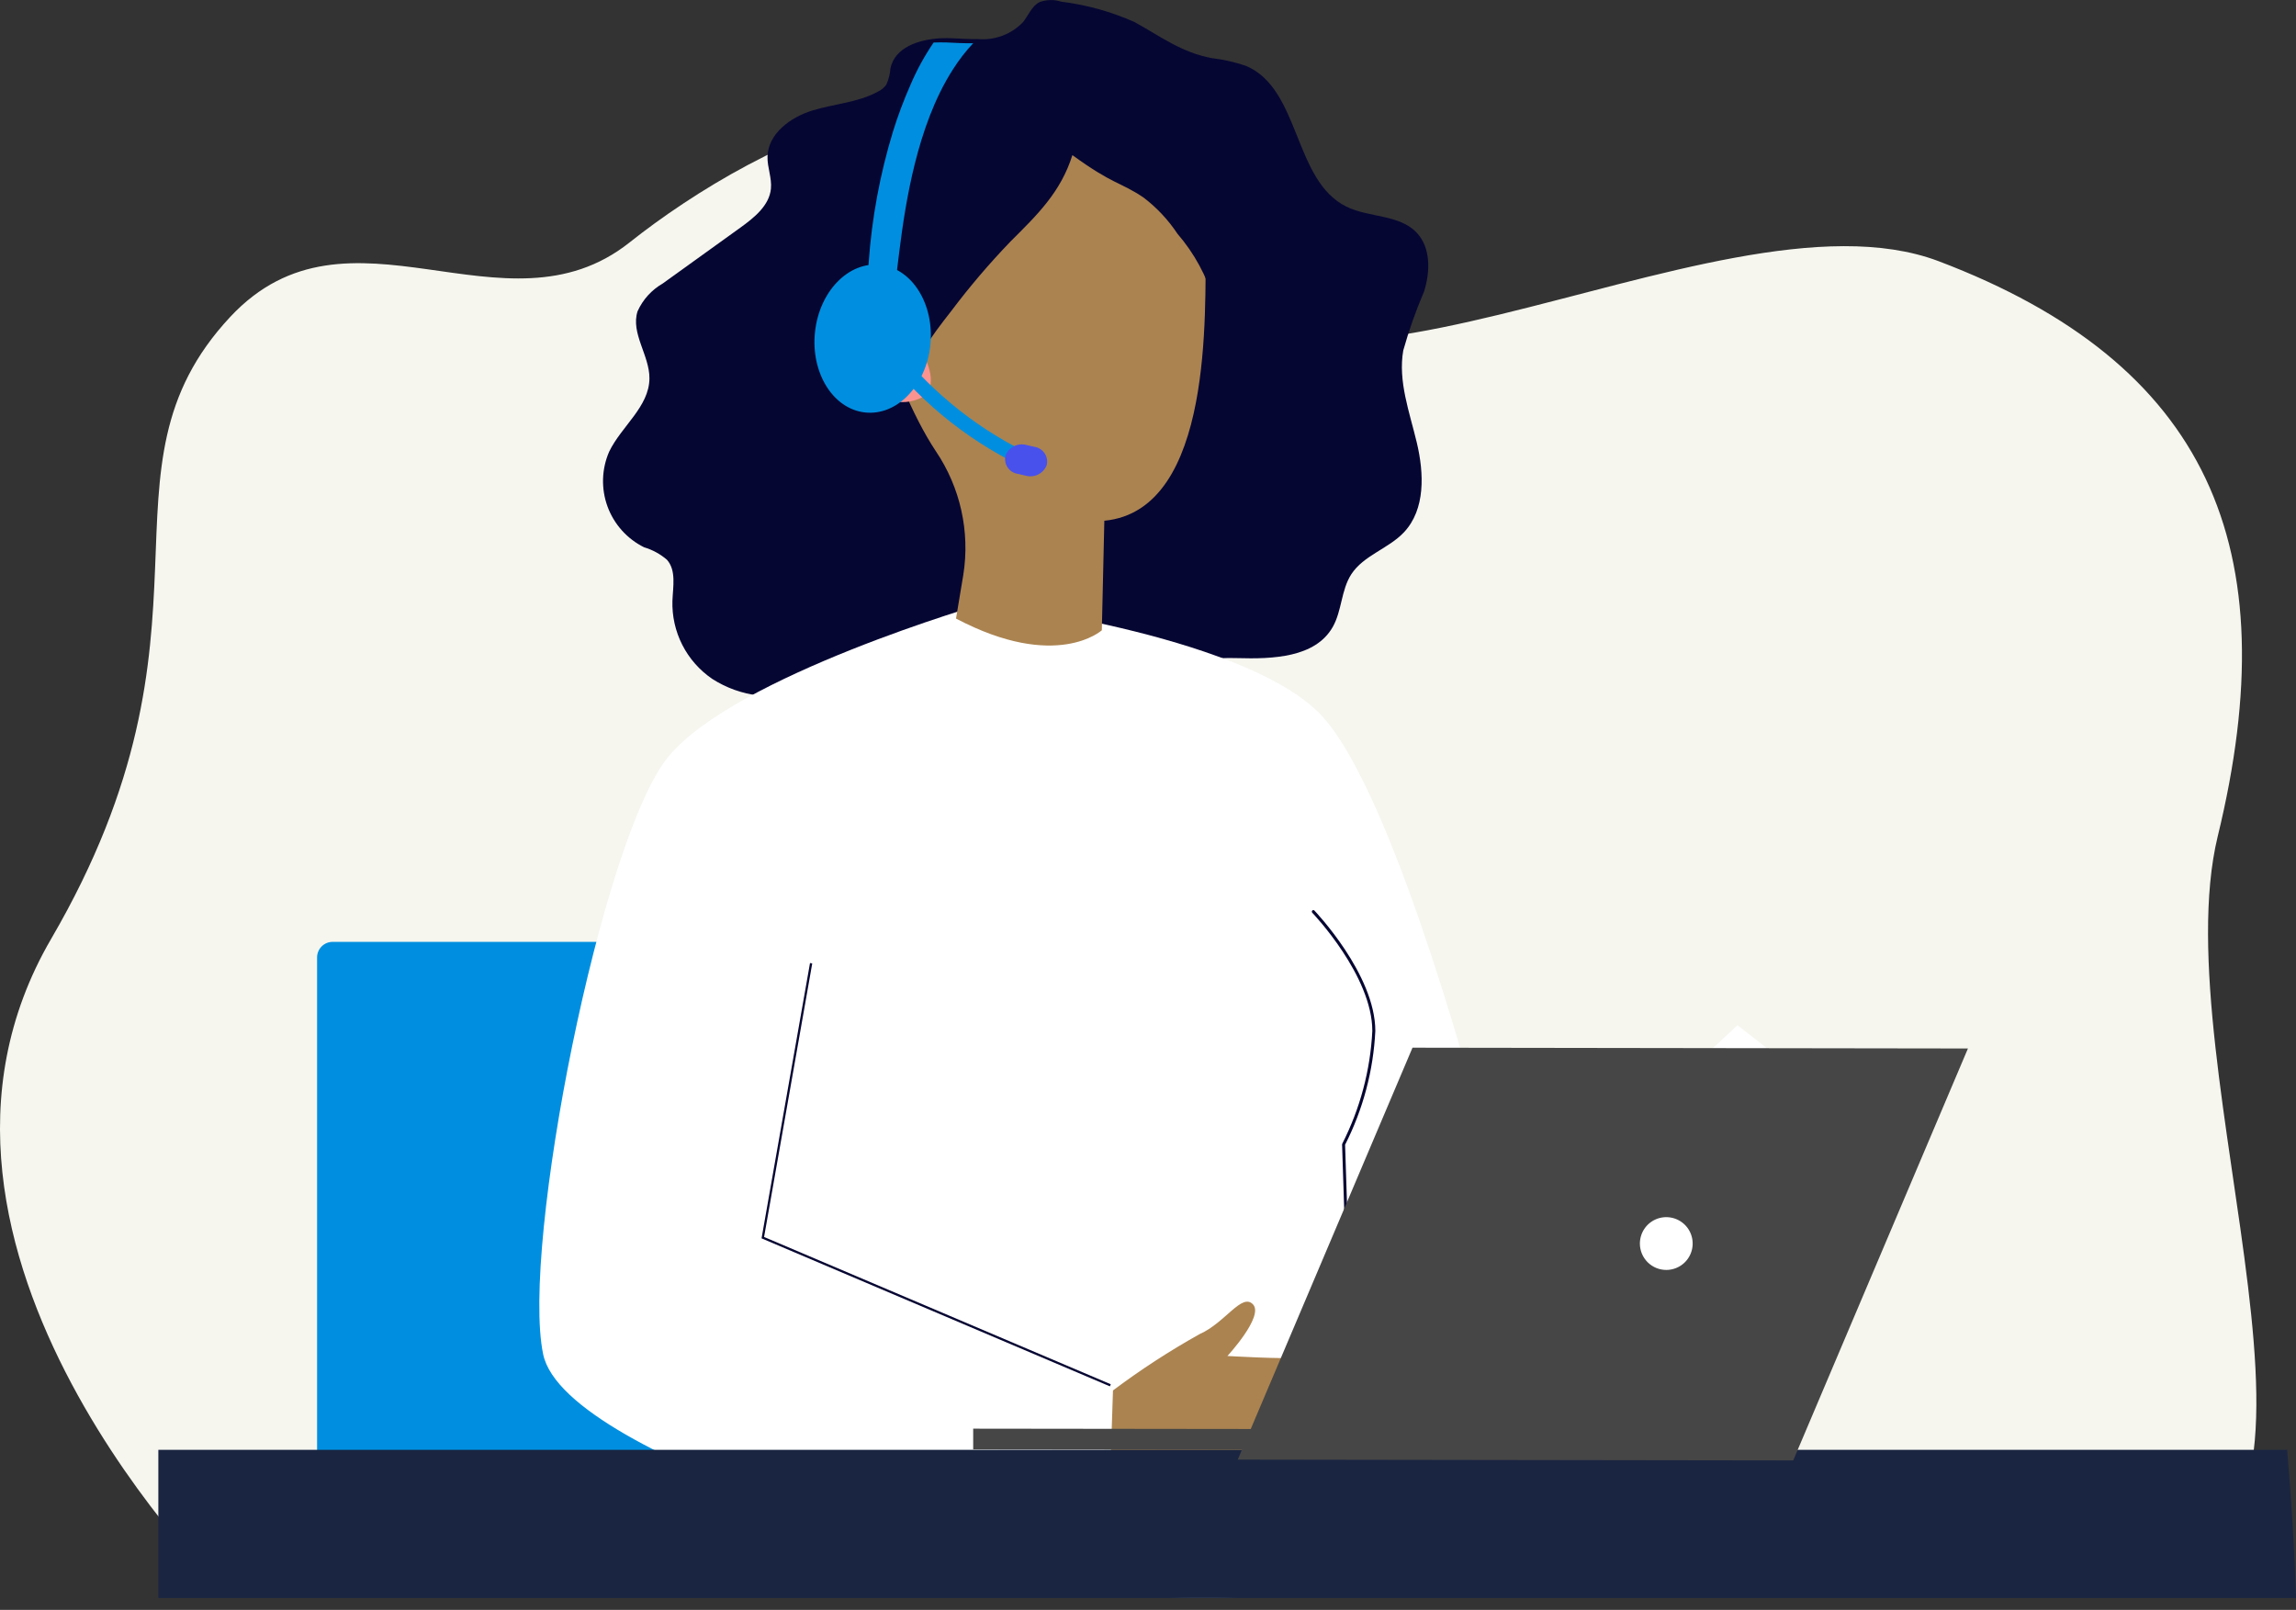 <svg width="174" height="122" viewBox="0 0 174 122" fill="none" xmlns="http://www.w3.org/2000/svg">
<rect x="0" y="0" width="174" height="122" fill="#333333" stroke="none"/>
<g clip-path="url(#clip0_10_193)">
<path d="M17.248 120.917C17.248 120.917 -9.83 94.679 3.87 71.161C17.718 47.402 6.516 35.729 17.446 24.017C26.446 14.376 38.219 25.911 47.715 18.37C57.211 10.829 78.725 -0.809 87.01 18.37C95.295 37.549 129.717 13.317 146.9 19.787C167.326 27.534 173.41 41.446 168.068 63.379C163.815 80.906 180.185 118.403 162.825 118.403C143.342 118.403 17.248 120.917 17.248 120.917Z" fill="#F6F6EF"/>
<path d="M106.346 26.547C105.934 28.894 106.825 31.24 107.375 33.56C107.925 35.88 108.029 38.606 106.396 40.339C105.222 41.586 103.336 42.083 102.405 43.522C101.635 44.711 101.699 46.282 101 47.514C99.678 49.84 96.443 49.95 93.774 49.873C93.332 49.86 92.874 49.86 92.412 49.883C90.076 49.994 87.644 50.636 86.847 52.724C86.526 53.565 86.495 54.603 85.785 55.154C85.486 55.36 85.148 55.502 84.792 55.571C81.643 56.371 78.339 56.322 75.215 55.429C72.554 54.664 70.064 53.293 67.328 52.866C64.128 52.366 60.628 53.137 57.509 52.707C56.249 52.564 55.038 52.132 53.972 51.445C53.014 50.791 52.235 49.907 51.709 48.874C51.182 47.84 50.924 46.691 50.959 45.531C51.001 44.457 51.259 43.231 50.547 42.423C50.044 41.988 49.453 41.665 48.815 41.476C47.527 40.84 46.533 39.731 46.039 38.382C45.546 37.032 45.591 35.544 46.165 34.227C47.098 32.295 49.2 30.827 49.217 28.679C49.229 26.931 47.782 25.254 48.317 23.589C48.714 22.707 49.379 21.972 50.217 21.489C52.18 20.074 54.144 18.661 56.109 17.25C57.156 16.495 58.299 15.583 58.424 14.298C58.503 13.487 58.147 12.688 58.164 11.872C58.204 10.137 59.894 8.891 61.549 8.378C63.204 7.865 65.009 7.778 66.529 6.945C66.782 6.825 67.001 6.644 67.168 6.419C67.346 6.023 67.453 5.598 67.483 5.165C67.828 3.6 69.583 3 71.255 2.9C71.569 2.883 71.884 2.883 72.198 2.9C72.812 2.931 73.462 2.971 74.098 2.959C74.73 3.016 75.367 2.93 75.961 2.708C76.555 2.486 77.092 2.132 77.531 1.674C77.941 1.157 78.189 0.462 78.776 0.162C79.307 -0.037 79.891 -0.049 80.43 0.127C82.347 0.364 84.219 0.885 85.983 1.673C87.983 2.773 89.526 3.973 91.852 4.408C92.728 4.511 93.59 4.707 94.425 4.992C98.562 6.734 98.012 13.692 102.043 15.661C103.763 16.504 106.043 16.239 107.358 17.628C108.443 18.771 108.393 20.594 107.92 22.096C107.299 23.544 106.774 25.031 106.348 26.547" fill="#060633"/>
<path d="M70.97 119.495H25.209C25.054 119.495 24.901 119.464 24.757 119.405C24.614 119.346 24.484 119.259 24.375 119.149C24.265 119.04 24.178 118.91 24.119 118.766C24.06 118.623 24.03 118.47 24.03 118.315V72.556C24.03 72.243 24.154 71.943 24.375 71.722C24.596 71.501 24.896 71.376 25.209 71.376H70.97C71.283 71.376 71.582 71.501 71.803 71.722C72.025 71.943 72.149 72.243 72.149 72.556V118.315C72.149 118.628 72.025 118.928 71.803 119.149C71.582 119.37 71.282 119.494 70.97 119.494" fill="#008FE0"/>
<path d="M74.641 45.713C74.641 45.713 55.68 51.195 50.636 57.362C45.592 63.529 39.458 94.431 41.161 102.622C42.864 110.813 76.593 119.48 76.593 119.48C76.593 119.48 92.379 123.123 102.372 119.48L101.917 100.368C101.917 100.368 106.233 108.984 115.772 108.984C125.311 108.984 138.712 83.191 138.712 83.191L131.671 77.691C131.671 77.691 122.22 86.937 115.871 88.667C115.549 88.757 115.213 88.782 114.881 88.741C114.55 88.7 114.23 88.593 113.94 88.427C113.65 88.262 113.395 88.04 113.192 87.775C112.988 87.51 112.839 87.208 112.753 86.885C110.987 80.226 105.029 58.929 99.871 53.936C93.741 47.997 74.641 45.713 74.641 45.713Z" fill="white"/>
<path d="M102.258 100.247C102.228 100.246 102.2 100.234 102.178 100.213C102.157 100.191 102.145 100.163 102.145 100.133L101.708 86.733C101.707 86.712 101.712 86.691 101.722 86.672C103.073 84.017 103.849 81.108 104 78.133C104 73.934 99.495 69.218 99.449 69.17C99.427 69.148 99.415 69.118 99.415 69.087C99.415 69.055 99.427 69.025 99.449 69.003C99.459 68.992 99.472 68.983 99.486 68.977C99.499 68.971 99.514 68.968 99.529 68.968C99.544 68.968 99.559 68.971 99.573 68.977C99.587 68.983 99.6 68.992 99.61 69.003C99.657 69.053 104.228 73.837 104.228 78.133C104.079 81.136 103.298 84.073 101.936 86.753L102.372 100.125C102.373 100.14 102.37 100.155 102.365 100.17C102.36 100.184 102.352 100.197 102.342 100.209C102.332 100.22 102.32 100.229 102.306 100.236C102.292 100.242 102.277 100.246 102.262 100.247H102.258Z" fill="#060633"/>
<path d="M77.577 4.824C74.356 4.972 71.3 6.289 68.98 8.527C66.66 10.766 65.234 13.773 64.97 16.986C64.809 19.069 65.149 21.161 65.96 23.086C67.679 27.717 69.103 31.449 70.917 34.186C72.777 36.935 73.523 40.288 73.003 43.566L72.451 46.876C80.06 50.884 83.501 47.763 83.501 47.763L83.691 39.463C92.038 38.663 91.279 23.332 91.382 18.807H91.369C91.38 18.637 91.39 18.468 91.394 18.297C91.432 16.488 91.098 14.691 90.412 13.016C89.727 11.341 88.705 9.826 87.409 8.562C86.114 7.299 84.573 6.316 82.881 5.672C81.19 5.029 79.385 4.741 77.577 4.824Z" fill="#AB8350"/>
<path d="M76.576 18.306C74.972 19.971 73.47 21.734 72.079 23.584C70.571 25.511 69.003 27.56 68.621 30C66.628 28.162 65.096 25.875 64.148 23.325C63.597 22.19 63.217 20.979 63.02 19.732C62.925 17.942 63.169 16.15 63.738 14.452C64.332 12.224 64.98 9.906 66.504 8.207C67.557 7.121 68.823 6.269 70.221 5.704C73.406 4.211 76.952 3.683 80.429 4.184C82.163 4.45 83.828 5.063 85.325 5.985C86.823 6.908 88.123 8.122 89.149 9.557C91.719 13.324 91.906 18.219 92 22.813C91.454 20.932 90.51 19.193 89.233 17.715C88.533 16.661 87.663 15.732 86.659 14.968C84.891 13.777 84.379 14.018 81.27 11.755C80.384 14.564 78.621 16.27 76.574 18.306" fill="#060633"/>
<path d="M70.025 26.963C69.81 26.551 69.452 26.231 69.018 26.063C68.118 25.698 66.518 25.285 65.386 26.302C63.731 27.792 66.892 31.905 70.165 29.963C70.165 29.963 71.107 29.117 70.025 26.963Z" fill="#FB9391"/>
<path d="M84.113 105.059L57.713 93.844L57.725 93.78L61.386 72.98L61.555 73.01L57.905 93.74L84.178 104.902L84.113 105.059Z" fill="#060633"/>
<path d="M84.346 105.371C86.439 103.8 88.635 102.372 90.919 101.097C92.863 100.236 94.112 97.95 94.958 98.85C95.804 99.75 93.018 102.759 93.018 102.759C93.018 102.759 97.331 103.014 98.669 102.889C100.007 102.764 102.454 103.153 102.62 104.131C102.786 105.109 96.32 105.255 96.32 105.255C96.32 105.255 101.776 105.67 102.12 106.539C102.464 107.408 95.446 107.907 95.446 107.907C95.446 107.907 101.287 108.063 101.735 108.478C102.183 108.893 101.673 109.486 99.591 109.936C98.168 110.214 96.719 110.338 95.269 110.305C96.802 110.442 98.328 110.656 99.839 110.947C100.313 111.171 100.804 111.826 97.651 112.164C94.498 112.502 87.565 112.115 84.178 110.506L84.346 105.371Z" fill="#AB8350"/>
<path d="M70.506 26.15C70.823 23.06 69.13 20.339 66.715 20.071C64.3 19.803 62.083 22.091 61.762 25.18C61.441 28.269 63.138 30.99 65.553 31.257C67.968 31.524 70.185 29.237 70.506 26.15Z" fill="#008FE0"/>
<path d="M73.753 3.276C73.186 3.879 72.677 4.535 72.233 5.234C71.86 5.813 71.523 6.414 71.222 7.034C69.002 11.579 68.379 17.234 68.006 20.25C67.936 20.82 67.874 21.297 67.813 21.65L65.733 21.549C65.759 20.981 65.795 20.428 65.833 19.887C66.07 16.525 66.687 13.201 67.67 9.978C68.046 8.767 68.491 7.579 69.004 6.42C69.481 5.299 70.067 4.228 70.754 3.222C71.092 3.208 71.428 3.208 71.748 3.218C72.395 3.249 73.08 3.288 73.748 3.276" fill="#008FE0"/>
<path d="M77.321 35.287C73.052 33.209 69.351 30.126 66.535 26.303L67.419 25.663C70.138 29.312 73.683 32.264 77.763 34.277L77.321 35.287Z" fill="#008FE0"/>
<path d="M77.746 36.052L77.122 35.908C76.968 35.884 76.821 35.828 76.689 35.744C76.558 35.66 76.445 35.549 76.359 35.42C76.272 35.29 76.213 35.144 76.186 34.99C76.159 34.836 76.163 34.679 76.2 34.527C76.317 34.221 76.542 33.969 76.834 33.82C77.125 33.671 77.462 33.635 77.778 33.72L78.403 33.864C78.557 33.888 78.704 33.944 78.836 34.029C78.967 34.113 79.08 34.223 79.166 34.353C79.253 34.483 79.311 34.629 79.339 34.782C79.366 34.936 79.361 35.093 79.324 35.245C79.208 35.551 78.982 35.803 78.691 35.952C78.4 36.101 78.063 36.136 77.747 36.052" fill="#4851EC"/>
<path d="M174 121.099H12V109.871H173.326C173.648 113.571 173.881 117.305 174 121.099Z" fill="#1A2541"/>
<path d="M149.139 79.456L107.045 79.396L93.802 110.613L135.897 110.673L149.139 79.456Z" fill="#464646"/>
<path d="M73.752 108.267L101.821 108.3V109.871L73.752 109.838V108.267Z" fill="#464646"/>
<path d="M124.277 94.244C124.276 93.849 124.392 93.462 124.61 93.133C124.828 92.803 125.139 92.546 125.504 92.393C125.868 92.241 126.27 92.199 126.658 92.275C127.046 92.35 127.403 92.538 127.684 92.816C127.965 93.094 128.157 93.449 128.236 93.837C128.315 94.224 128.278 94.626 128.129 94.992C127.981 95.358 127.727 95.671 127.4 95.893C127.072 96.115 126.687 96.235 126.292 96.238C126.028 96.24 125.767 96.19 125.523 96.091C125.279 95.991 125.057 95.845 124.87 95.66C124.683 95.474 124.534 95.254 124.432 95.011C124.33 94.768 124.278 94.507 124.277 94.244Z" fill="white"/>
</g>
<defs>
<clipPath id="clip0_10_193">
<rect width="174" height="121.099" fill="white"/>
</clipPath>
</defs>
</svg>
